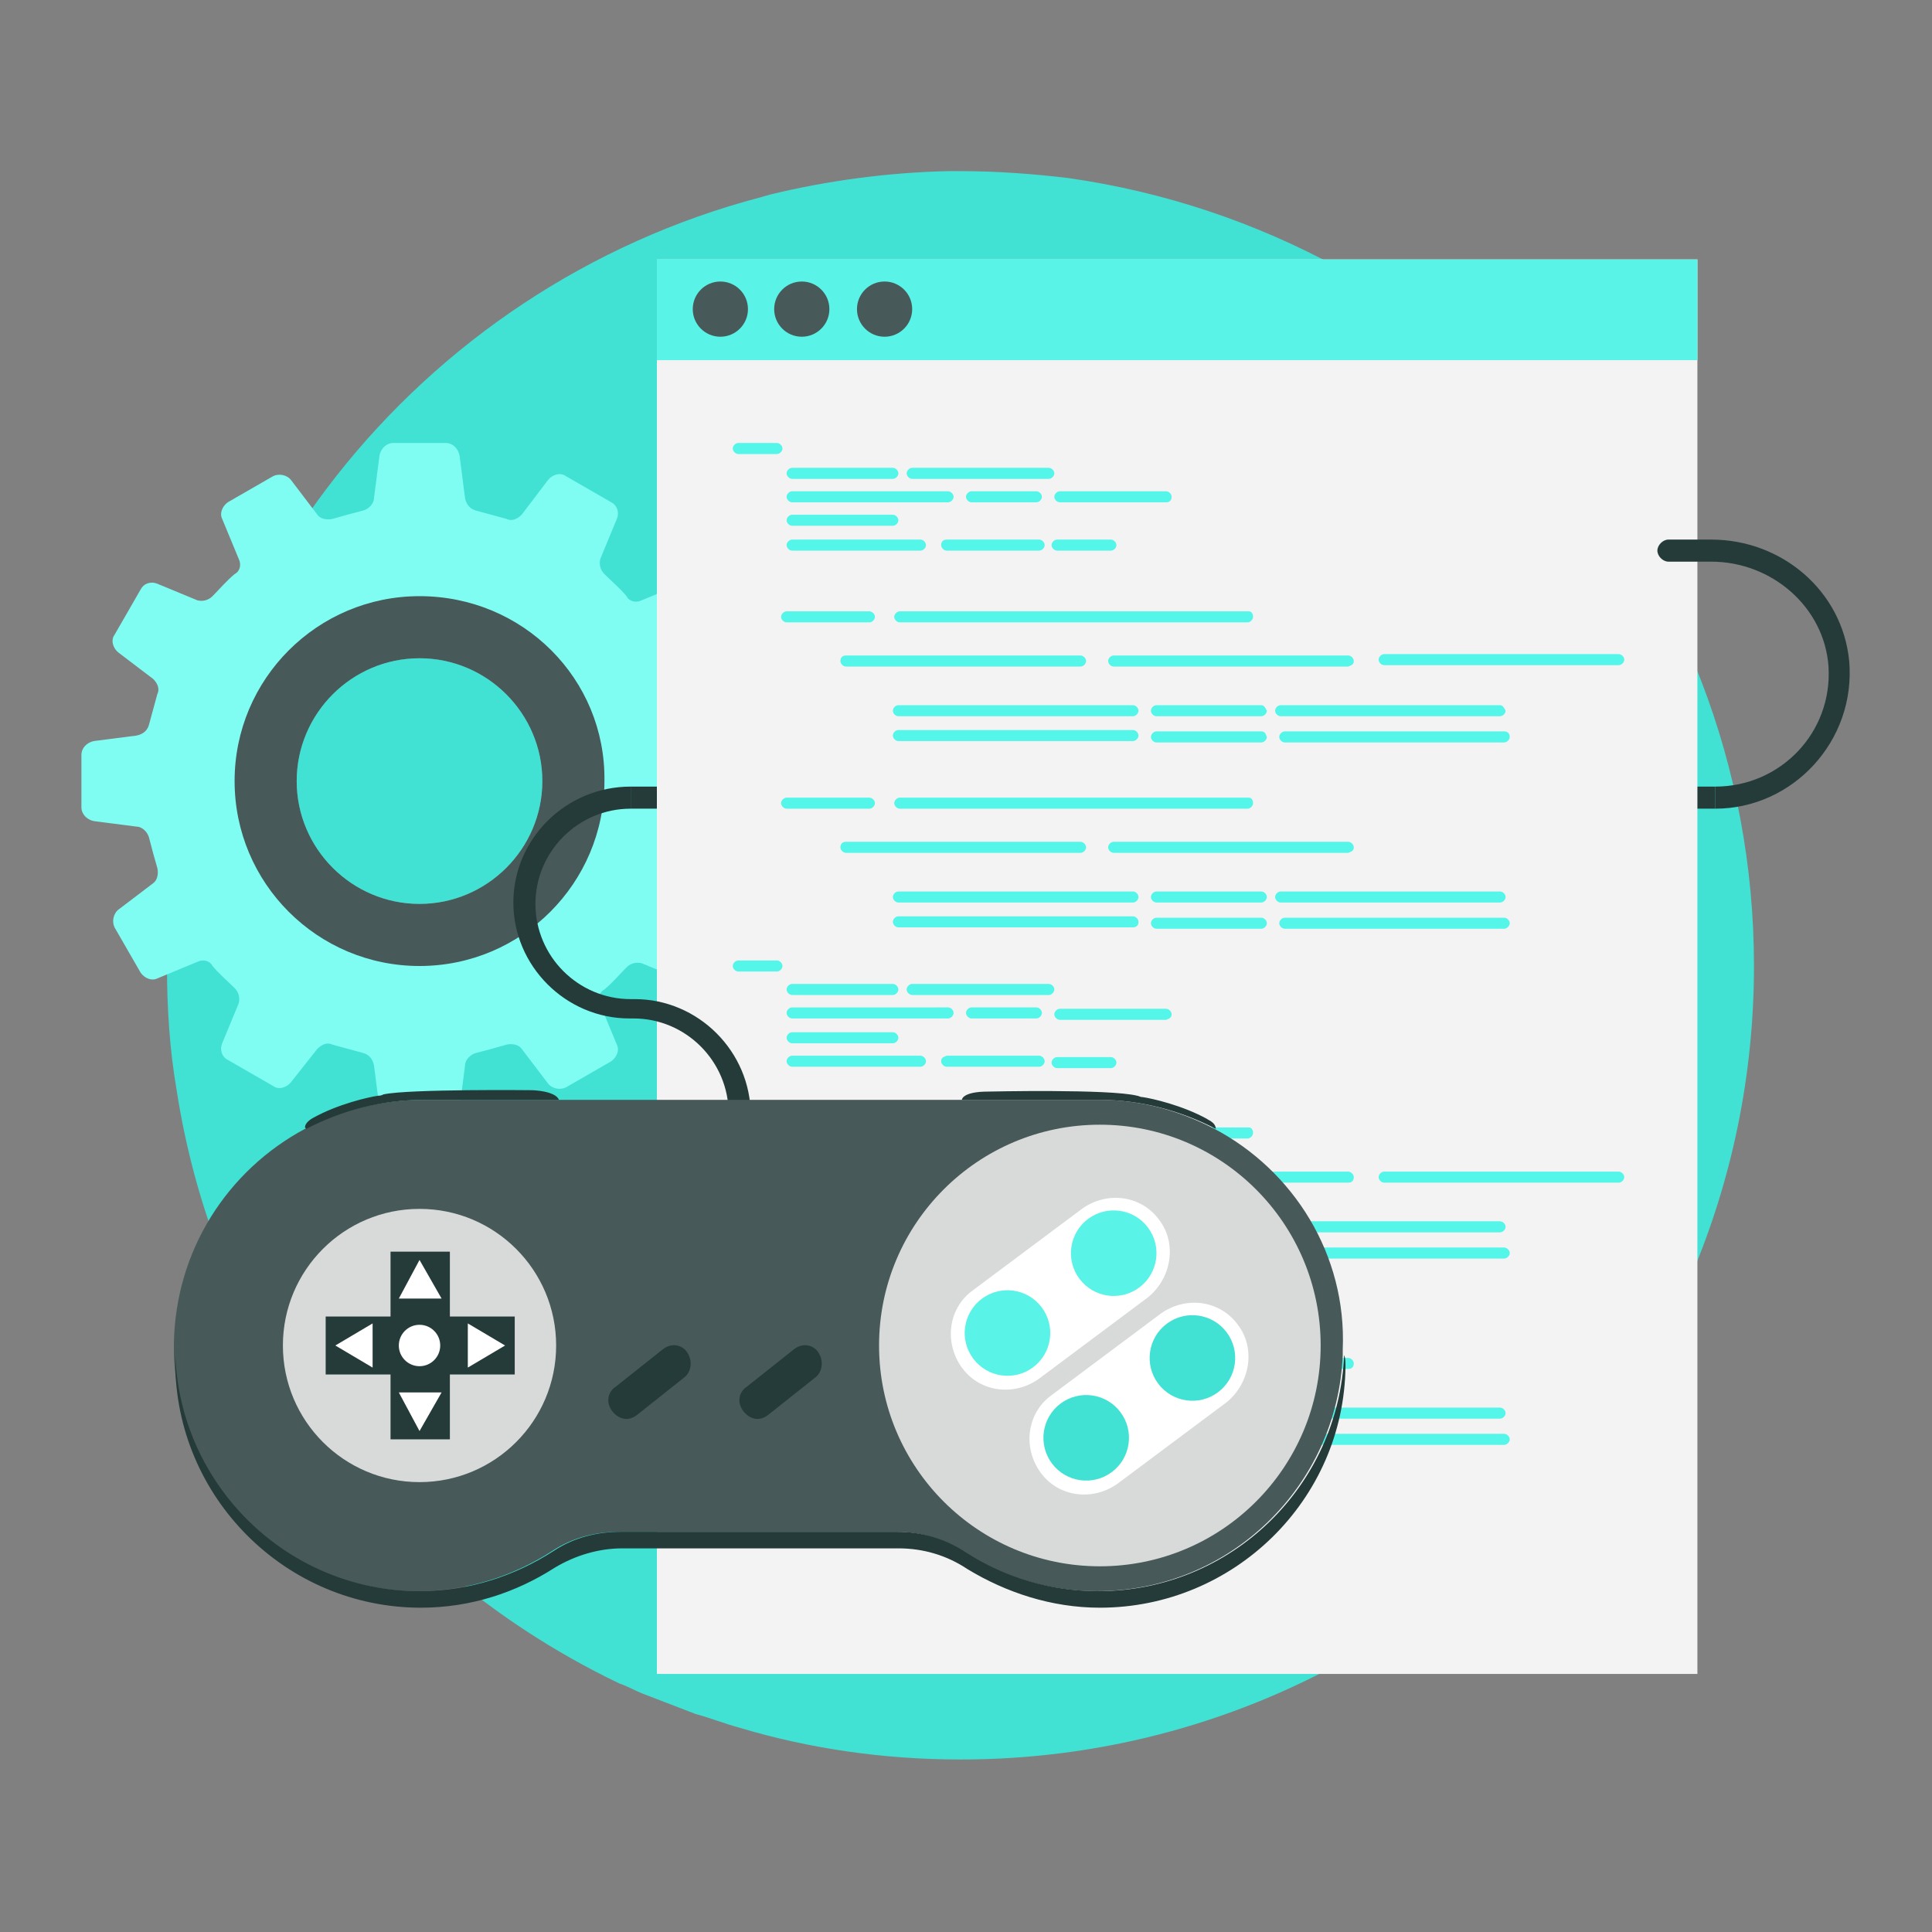 <svg xmlns="http://www.w3.org/2000/svg" viewBox="0 0 140 140"><rect x="0" y="0" width="140" height="140" fill="#808080" stroke="none"/><path fill="#41e1d4" d="M127.1 70c0 31.7-25.7 57.5-57.5 57.5-5.6 0-11-.8-16-2.3-1.1-.3-2.1-.7-3.2-1l-3.9-1.5c-.5-.2-1-.5-1.6-.7-9.4-4.5-17.4-11.4-23.1-20-4.6-6.8-7.7-14.6-9-23-.5-2.9-.7-5.9-.7-9 0-26.8 18.3-49.2 43-55.7l.7-.2c4.1-1 8.5-1.6 12.9-1.7h.9c2.6 0 5.3.2 7.8.5 28.1 4 49.7 28 49.7 57.1z" class="color7dcedc svgShape"/><path fill="#7ffdf3" d="m54 53.7-3.1-.4c-.4 0-.8-.4-.9-.8-.2-.8-.4-1.5-.6-2.2-.1-.4 0-.9.3-1.1l2.5-1.9c.4-.3.5-.9.3-1.3l-1.9-3.3c-.3-.4-.8-.6-1.2-.4l-2.9 1.2c-.4.2-.9.1-1.1-.3-.5-.6-1.1-1.1-1.6-1.6-.3-.3-.4-.7-.3-1.1l1.2-2.9c.2-.5 0-1-.4-1.2L41 34.5c-.4-.3-1-.1-1.3.3l-1.9 2.5c-.3.3-.7.5-1.1.3-.7-.2-1.5-.4-2.2-.6-.4-.1-.7-.4-.8-.9l-.4-3.1c-.1-.5-.5-.9-1-.9h-3.8c-.5 0-.9.4-1 .9l-.4 3.1c0 .4-.4.8-.8.9-.8.2-1.5.4-2.2.6-.4.1-.9 0-1.1-.3l-1.9-2.5c-.3-.4-.9-.5-1.3-.3l-3.3 1.9c-.4.3-.6.8-.4 1.2l1.2 2.9c.2.4.1.9-.3 1.1-.6.5-1.1 1.1-1.6 1.6-.3.3-.7.4-1.1.3l-2.9-1.2c-.5-.2-1 0-1.2.4L8.3 46c-.3.4-.1 1 .3 1.3l2.5 1.9c.3.3.5.7.3 1.1-.2.7-.4 1.5-.6 2.2-.1.4-.4.7-.9.8l-3.1.4c-.5.1-.9.5-.9 1v3.8c0 .5.4.9.9 1l3.1.4c.4 0 .8.4.9.8.2.8.4 1.5.6 2.2.1.4 0 .9-.3 1.1l-2.5 1.9c-.4.3-.5.9-.3 1.3l1.9 3.3c.3.4.8.6 1.2.4l2.9-1.2c.4-.2.9-.1 1.1.3.5.6 1.1 1.1 1.6 1.6.3.3.4.7.3 1.1l-1.2 2.9c-.2.5 0 1 .4 1.2l3.3 1.9c.4.3 1 .1 1.3-.3L23 76c.3-.3.7-.5 1.1-.3.7.2 1.5.4 2.2.6.4.1.7.4.8.9l.4 3.1c.1.5.5.9 1 .9h3.8c.5 0 .9-.4 1-.9l.4-3.1c0-.4.4-.8.8-.9.8-.2 1.5-.4 2.2-.6.4-.1.9 0 1.1.3l1.9 2.5c.3.4.9.5 1.3.3l3.3-1.9c.4-.3.6-.8.4-1.2l-1.2-2.9c-.2-.4-.1-.9.3-1.1.6-.5 1.1-1.1 1.6-1.6.3-.3.7-.4 1.1-.3l2.9 1.2c.5.2 1 0 1.2-.4l1.9-3.3c.3-.4.1-1-.3-1.3l-2.5-1.9c-.3-.3-.5-.7-.3-1.1.2-.7.4-1.5.6-2.2.1-.4.4-.7.9-.8l3.1-.4c.5-.1.9-.5.9-1v-3.8c0-.6-.4-1-.9-1.1zM30.4 65.5c-4.9 0-8.9-4-8.9-8.9s4-8.9 8.9-8.9 8.9 4 8.9 8.9-4 8.9-8.9 8.9z" class="colorfdda7f svgShape"/><path fill="#475958" d="M30.4 43.2c-7.4 0-13.4 6-13.4 13.4S23 70 30.4 70s13.4-6 13.4-13.4c.1-7.4-5.9-13.4-13.4-13.4zm0 22.3c-4.9 0-8.9-4-8.9-8.9s4-8.9 8.9-8.9 8.9 4 8.9 8.9-4 8.9-8.9 8.9z" class="color474f59 svgShape"/><path fill="#253b39" d="M45.7 57h78.6v1.6H45.7z" class="color25313b svgShape"/><path fill="#f3f3f3" d="M47.6 18.8H123v102.5H47.6z" class="colorf3f3f3 svgShape"/><path fill="#5af3e7" d="M47.6 18.8H123v7.3H47.6z" class="colorf37c5a svgShape"/><circle cx="52.2" cy="22.4" r="2" fill="#475958" class="color474f59 svgShape"/><circle cx="58.1" cy="22.4" r="2" fill="#475958" class="color474f59 svgShape"/><circle cx="64.1" cy="22.4" r="2" fill="#475958" class="color474f59 svgShape"/><path fill="#53f6e9" d="M53.5 32.9h2.8c.2 0 .4-.2.4-.4s-.2-.4-.4-.4h-2.8c-.2 0-.4.2-.4.4s.2.4.4.4zM57.4 34.7h7.3c.2 0 .4-.2.4-.4s-.2-.4-.4-.4h-7.3c-.2 0-.4.2-.4.4s.2.4.4.4zM66.1 34.7H76c.2 0 .4-.2.4-.4s-.2-.4-.4-.4h-9.9c-.2 0-.4.2-.4.4s.2.4.4.4zM57.4 36.4h11.3c.2 0 .4-.2.4-.4s-.2-.4-.4-.4H57.4c-.2 0-.4.2-.4.4s.2.4.4.4zM75.1 36.4c.2 0 .4-.2.4-.4s-.2-.4-.4-.4h-4.7c-.2 0-.4.2-.4.4s.2.4.4.4h4.7zM84.9 36c0-.2-.2-.4-.4-.4h-7.7c-.2 0-.4.2-.4.4s.2.4.4.4h7.7c.3 0 .4-.2.4-.4zM57.4 38.1h7.3c.2 0 .4-.2.4-.4s-.2-.4-.4-.4h-7.3c-.2 0-.4.2-.4.4s.2.4.4.4zM57.4 39.9h9.3c.2 0 .4-.2.4-.4s-.2-.4-.4-.4h-9.3c-.2 0-.4.2-.4.4s.2.4.4.4zM63 44.3h-6c-.2 0-.4.2-.4.4s.2.4.4.4h6c.2 0 .4-.2.4-.4s-.2-.4-.4-.4zM90.5 44.3H65.2c-.2 0-.4.2-.4.4s.2.4.4.4h25.2c.2 0 .4-.2.4-.4s-.1-.4-.3-.4zM60.9 47.9c0 .2.2.4.4.4h17c.2 0 .4-.2.4-.4s-.2-.4-.4-.4h-17c-.3 0-.4.2-.4.4zM82.1 51.1h-17c-.2 0-.4.2-.4.4s.2.4.4.4h17c.2 0 .4-.2.4-.4s-.2-.4-.4-.4zM82.5 53.3c0-.2-.2-.4-.4-.4h-17c-.2 0-.4.2-.4.4s.2.4.4.4h17c.2 0 .4-.2.4-.4zM91.4 51.1h-7.6c-.2 0-.4.2-.4.4s.2.4.4.4h7.6c.2 0 .4-.2.4-.4-.1-.2-.2-.4-.4-.4zM91.4 53h-7.6c-.2 0-.4.2-.4.4s.2.4.4.4h7.6c.2 0 .4-.2.4-.4-.1-.3-.2-.4-.4-.4zM108.7 51.1H92.8c-.2 0-.4.2-.4.4s.2.4.4.4h15.9c.2 0 .4-.2.4-.4-.1-.2-.2-.4-.4-.4zM109 53H93.1c-.2 0-.4.2-.4.4s.2.4.4.4H109c.2 0 .4-.2.4-.4 0-.3-.2-.4-.4-.4zM98.1 47.9c0-.2-.2-.4-.4-.4h-17c-.2 0-.4.2-.4.4s.2.4.4.4h17c.3-.1.4-.2.4-.4zM117.3 48.2c.2 0 .4-.2.4-.4s-.2-.4-.4-.4h-17c-.2 0-.4.2-.4.4s.2.4.4.4h17zM63 57.8h-6c-.2 0-.4.2-.4.4s.2.4.4.4h6c.2 0 .4-.2.4-.4s-.2-.4-.4-.4zM90.5 57.8H65.2c-.2 0-.4.2-.4.4s.2.4.4.4h25.2c.2 0 .4-.2.4-.4s-.1-.4-.3-.4zM60.9 61.4c0 .2.2.4.4.4h17c.2 0 .4-.2.4-.4s-.2-.4-.4-.4h-17c-.3 0-.4.2-.4.4zM82.1 64.6h-17c-.2 0-.4.2-.4.4s.2.4.4.4h17c.2 0 .4-.2.4-.4s-.2-.4-.4-.4zM82.5 66.8c0-.2-.2-.4-.4-.4h-17c-.2 0-.4.2-.4.4s.2.4.4.4h17c.2 0 .4-.1.4-.4zM91.4 64.6h-7.6c-.2 0-.4.2-.4.4s.2.4.4.4h7.6c.2 0 .4-.2.4-.4s-.2-.4-.4-.4zM91.4 66.5h-7.6c-.2 0-.4.2-.4.4s.2.4.4.4h7.6c.2 0 .4-.2.4-.4s-.2-.4-.4-.4zM108.7 64.6H92.8c-.2 0-.4.2-.4.4s.2.4.4.4h15.9c.2 0 .4-.2.4-.4s-.2-.4-.4-.4zM109 66.5H93.1c-.2 0-.4.2-.4.4s.2.4.4.4H109c.2 0 .4-.2.4-.4s-.2-.4-.4-.4zM98.1 61.4c0-.2-.2-.4-.4-.4h-17c-.2 0-.4.2-.4.4s.2.4.4.4h17c.3-.1.4-.2.4-.4zM68.2 39.5c0 .2.2.4.4.4h6.7c.2 0 .4-.2.4-.4s-.2-.4-.4-.4h-6.7c-.3 0-.4.2-.4.4zM76.6 39.1c-.2 0-.4.2-.4.4s.2.4.4.4h3.9c.2 0 .4-.2.4-.4s-.2-.4-.4-.4h-3.9zM53.5 70.4h2.8c.2 0 .4-.2.4-.4s-.2-.4-.4-.4h-2.8c-.2 0-.4.2-.4.4s.2.4.4.4zM57.4 72.1h7.3c.2 0 .4-.2.4-.4s-.2-.4-.4-.4h-7.3c-.2 0-.4.2-.4.4s.2.4.4.4zM66.1 72.1H76c.2 0 .4-.2.4-.4s-.2-.4-.4-.4h-9.9c-.2 0-.4.2-.4.4s.2.4.4.4zM57.4 73.8h11.3c.2 0 .4-.2.4-.4s-.2-.4-.4-.4H57.4c-.2 0-.4.2-.4.4s.2.4.4.4zM75.1 73.8c.2 0 .4-.2.4-.4s-.2-.4-.4-.4h-4.7c-.2 0-.4.2-.4.4s.2.4.4.4h4.7zM84.9 73.5c0-.2-.2-.4-.4-.4h-7.7c-.2 0-.4.2-.4.4s.2.4.4.4h7.7c.3-.1.4-.2.4-.4zM57.4 75.6h7.3c.2 0 .4-.2.4-.4s-.2-.4-.4-.4h-7.3c-.2 0-.4.2-.4.4s.2.4.4.4zM57.4 77.3h9.3c.2 0 .4-.2.4-.4s-.2-.4-.4-.4h-9.3c-.2 0-.4.2-.4.4s.2.4.4.4zM63 81.7h-6c-.2 0-.4.2-.4.4s.2.4.4.4h6c.2 0 .4-.2.4-.4s-.2-.4-.4-.4zM90.5 81.7H65.2c-.2 0-.4.2-.4.4s.2.4.4.4h25.2c.2 0 .4-.2.4-.4s-.1-.4-.3-.4zM60.9 85.3c0 .2.2.4.4.4h17c.2 0 .4-.2.4-.4s-.2-.4-.4-.4h-17c-.3 0-.4.2-.4.4zM82.1 88.5h-17c-.2 0-.4.2-.4.4s.2.4.4.4h17c.2 0 .4-.2.4-.4s-.2-.4-.4-.4zM82.5 90.8c0-.2-.2-.4-.4-.4h-17c-.2 0-.4.2-.4.4s.2.4.4.4h17c.2 0 .4-.2.4-.4zM91.4 88.5h-7.6c-.2 0-.4.2-.4.4s.2.4.4.4h7.6c.2 0 .4-.2.4-.4s-.2-.4-.4-.4zM91.4 90.4h-7.6c-.2 0-.4.2-.4.4s.2.4.4.4h7.6c.2 0 .4-.2.4-.4s-.2-.4-.4-.4zM108.7 88.5H92.8c-.2 0-.4.2-.4.4s.2.4.4.4h15.9c.2 0 .4-.2.4-.4s-.2-.4-.4-.4zM109 90.4H93.1c-.2 0-.4.2-.4.4s.2.4.4.4H109c.2 0 .4-.2.4-.4s-.2-.4-.4-.4zM98.1 85.3c0-.2-.2-.4-.4-.4h-17c-.2 0-.4.2-.4.4s.2.4.4.4h17c.3 0 .4-.2.4-.4zM117.3 85.7c.2 0 .4-.2.4-.4s-.2-.4-.4-.4h-17c-.2 0-.4.2-.4.4s.2.4.4.4h17zM63 95.3h-6c-.2 0-.4.2-.4.4s.2.3.4.3h6c.2 0 .4-.2.4-.4s-.2-.3-.4-.3zM90.5 95.3H65.2c-.2 0-.4.2-.4.4s.2.3.4.3h25.2c.2 0 .4-.2.4-.4s-.1-.3-.3-.3zM60.9 98.8c0 .2.2.4.4.4h17c.2 0 .4-.2.4-.4s-.2-.4-.4-.4h-17c-.3 0-.4.2-.4.4zM82.1 102h-17c-.2 0-.4.2-.4.4s.2.4.4.4h17c.2 0 .4-.2.4-.4s-.2-.4-.4-.4zM82.5 104.3c0-.2-.2-.4-.4-.4h-17c-.2 0-.4.2-.4.4s.2.4.4.4h17c.2 0 .4-.2.4-.4zM91.4 102h-7.6c-.2 0-.4.2-.4.4s.2.4.4.4h7.6c.2 0 .4-.2.4-.4s-.2-.4-.4-.4zM91.4 103.9h-7.6c-.2 0-.4.2-.4.4s.2.4.4.4h7.6c.2 0 .4-.2.4-.4s-.2-.4-.4-.4zM108.7 102H92.8c-.2 0-.4.2-.4.4s.2.4.4.4h15.9c.2 0 .4-.2.4-.4s-.2-.4-.4-.4zM109 103.9H93.1c-.2 0-.4.2-.4.4s.2.4.4.4H109c.2 0 .4-.2.4-.4s-.2-.4-.4-.4zM98.1 98.8c0-.2-.2-.4-.4-.4h-17c-.2 0-.4.2-.4.4s.2.4.4.4h17c.3 0 .4-.2.4-.4zM68.2 76.9c0 .2.2.4.4.4h6.7c.2 0 .4-.2.4-.4s-.2-.4-.4-.4h-6.7c-.3.1-.4.2-.4.4zM76.6 76.6c-.2 0-.4.2-.4.4s.2.4.4.4h3.9c.2 0 .4-.2.4-.4s-.2-.4-.4-.4h-3.9z" class="colorf6bb53 svgShape"/><path fill="#253b39" d="M134 47.9c-.5-5.1-4.9-8.8-10-8.8h-3.1c-.4 0-.8.4-.8.8s.4.8.8.8h3.1c4.4 0 8.2 3.3 8.5 7.6.3 4.8-3.5 8.7-8.2 8.7v1.6c5.6 0 10.2-4.9 9.7-10.7zM54.4 82.1h-1.6v-1.4c0-3.8-3.1-6.9-6.9-6.9h-.3c-4.6 0-8.4-3.8-8.4-8.4S41 57 45.7 57v1.6c-3.8 0-6.9 3.1-6.9 6.9s3.1 6.9 6.9 6.9h.3c4.6 0 8.4 3.8 8.4 8.4v1.3z" class="color25313b svgShape"/><path fill="#475958" d="M88 81.8c-2.5-1.3-5.3-2.1-8.3-2.1H30.6c-3.1 0-6 .8-8.5 2.1-5.6 3-9.4 8.8-9.5 15.6v.7c.3 9.5 8.1 17.2 17.7 17.2 3.6 0 6.9-1.1 9.7-2.9 1.5-1 3.2-1.4 4.9-1.4h20c1.8 0 3.5.5 5 1.5 2.8 1.8 6.1 2.8 9.6 2.8 9.6 0 17.4-7.6 17.8-17.1v-.4c.3-6.9-3.6-13-9.3-16z" class="color474f59 svgShape"/><circle cx="79.7" cy="97.5" r="16" fill="#d8dada" class="colordad9d8 svgShape"/><circle cx="30.4" cy="97.5" r="9.9" fill="#d8dada" class="colordad9d8 svgShape"/><path fill="#253b39" d="M37.3 95.4v4.2h-4.7v4.7h-4.3v-4.7h-4.7v-4.2h4.7v-4.7h4.3v4.7z" class="color25313b svgShape"/><circle cx="30.4" cy="97.5" r="1.5" fill="#fff" class="colorffffff svgShape"/><path fill="#fff" d="m30.4 91.3-1.5 2.8H32zM30.4 103.7l1.6-2.8h-3.1zM36.6 97.5l-2.7-1.6v3.2zM24.3 97.5l2.7 1.6v-3.2z" class="colorffffff svgShape"/><path fill="#253b39" d="M49.8 98c-.4-.6-1.2-.7-1.8-.2l-3.4 2.7c-.6.4-.7 1.2-.2 1.8s1.2.7 1.8.2l3.4-2.7c.5-.4.6-1.2.2-1.8zM59.3 98c-.4-.6-1.2-.7-1.8-.2l-3.4 2.7c-.6.4-.7 1.2-.2 1.8s1.2.7 1.8.2l3.4-2.7c.5-.4.6-1.2.2-1.8z" class="color25313b svgShape"/><path fill="#fff" d="M89.7 96c-1.3-1.8-3.8-2.1-5.6-.8l-7.9 5.9c-1.8 1.3-2.1 3.8-.8 5.6s3.8 2.1 5.6.8l7.9-5.9c1.7-1.4 2.1-3.9.8-5.6zM84 88.4c-1.3-1.8-3.8-2.1-5.6-.8l-7.9 5.9c-1.8 1.3-2.1 3.8-.8 5.6s3.8 2.1 5.6.8l7.9-5.9c1.7-1.4 2.1-3.9.8-5.6z" class="colorffffff svgShape"/><circle cx="78.7" cy="104.2" r="3.1" fill="#41e1d4" class="color7dcedc svgShape" transform="rotate(-36.86 78.689 104.18)"/><circle cx="86.4" cy="98.4" r="3.1" fill="#41e1d4" class="color7dcedc svgShape" transform="rotate(-36.86 86.41 98.391)"/><circle cx="73" cy="96.6" r="3.1" fill="#5af3e7" class="colorf37c5a svgShape" transform="rotate(-36.86 72.996 96.589)"/><circle cx="80.7" cy="90.8" r="3.1" fill="#5af3e7" class="colorf37c5a svgShape" transform="rotate(-36.86 80.717 90.8)"/><path fill="#253b39" d="M88.1 81.8c-2.5-1.3-5.4-2.1-8.4-2.1h-10s0-.6 1.9-.6c0 0 8.8-.2 10.8.3.1 0 .2.1.4.1.7.1 2.9.6 4.7 1.6-.1 0 .6.2.6.7zM40.5 79.7h-9.8c-3.1 0-6 .8-8.5 2.1l-.1-.1c0-.4.6-.7.6-.7 1.8-1 4-1.5 4.7-1.6.1 0 .2 0 .4-.1 1.9-.4 10.8-.3 10.8-.3 1.8.1 1.9.7 1.9.7zM97.5 99c-.1 9.7-8.1 17.5-17.8 17.5-3.5 0-6.8-1.1-9.6-2.8-1.5-1-3.2-1.5-5-1.5h-20c-1.7 0-3.4.5-4.9 1.4-2.8 1.8-6.1 2.9-9.7 2.9-9.8 0-17.8-8-17.8-17.8v-.6c.3 9.5 8.1 17.2 17.7 17.2 3.6 0 6.9-1.1 9.7-2.9 1.5-1 3.2-1.4 4.9-1.4h20c1.8 0 3.5.5 5 1.5 2.8 1.8 6.1 2.8 9.6 2.8 9.6 0 17.4-7.6 17.8-17.1.1.2.1.5.1.8z" class="color25313b svgShape"/></svg>